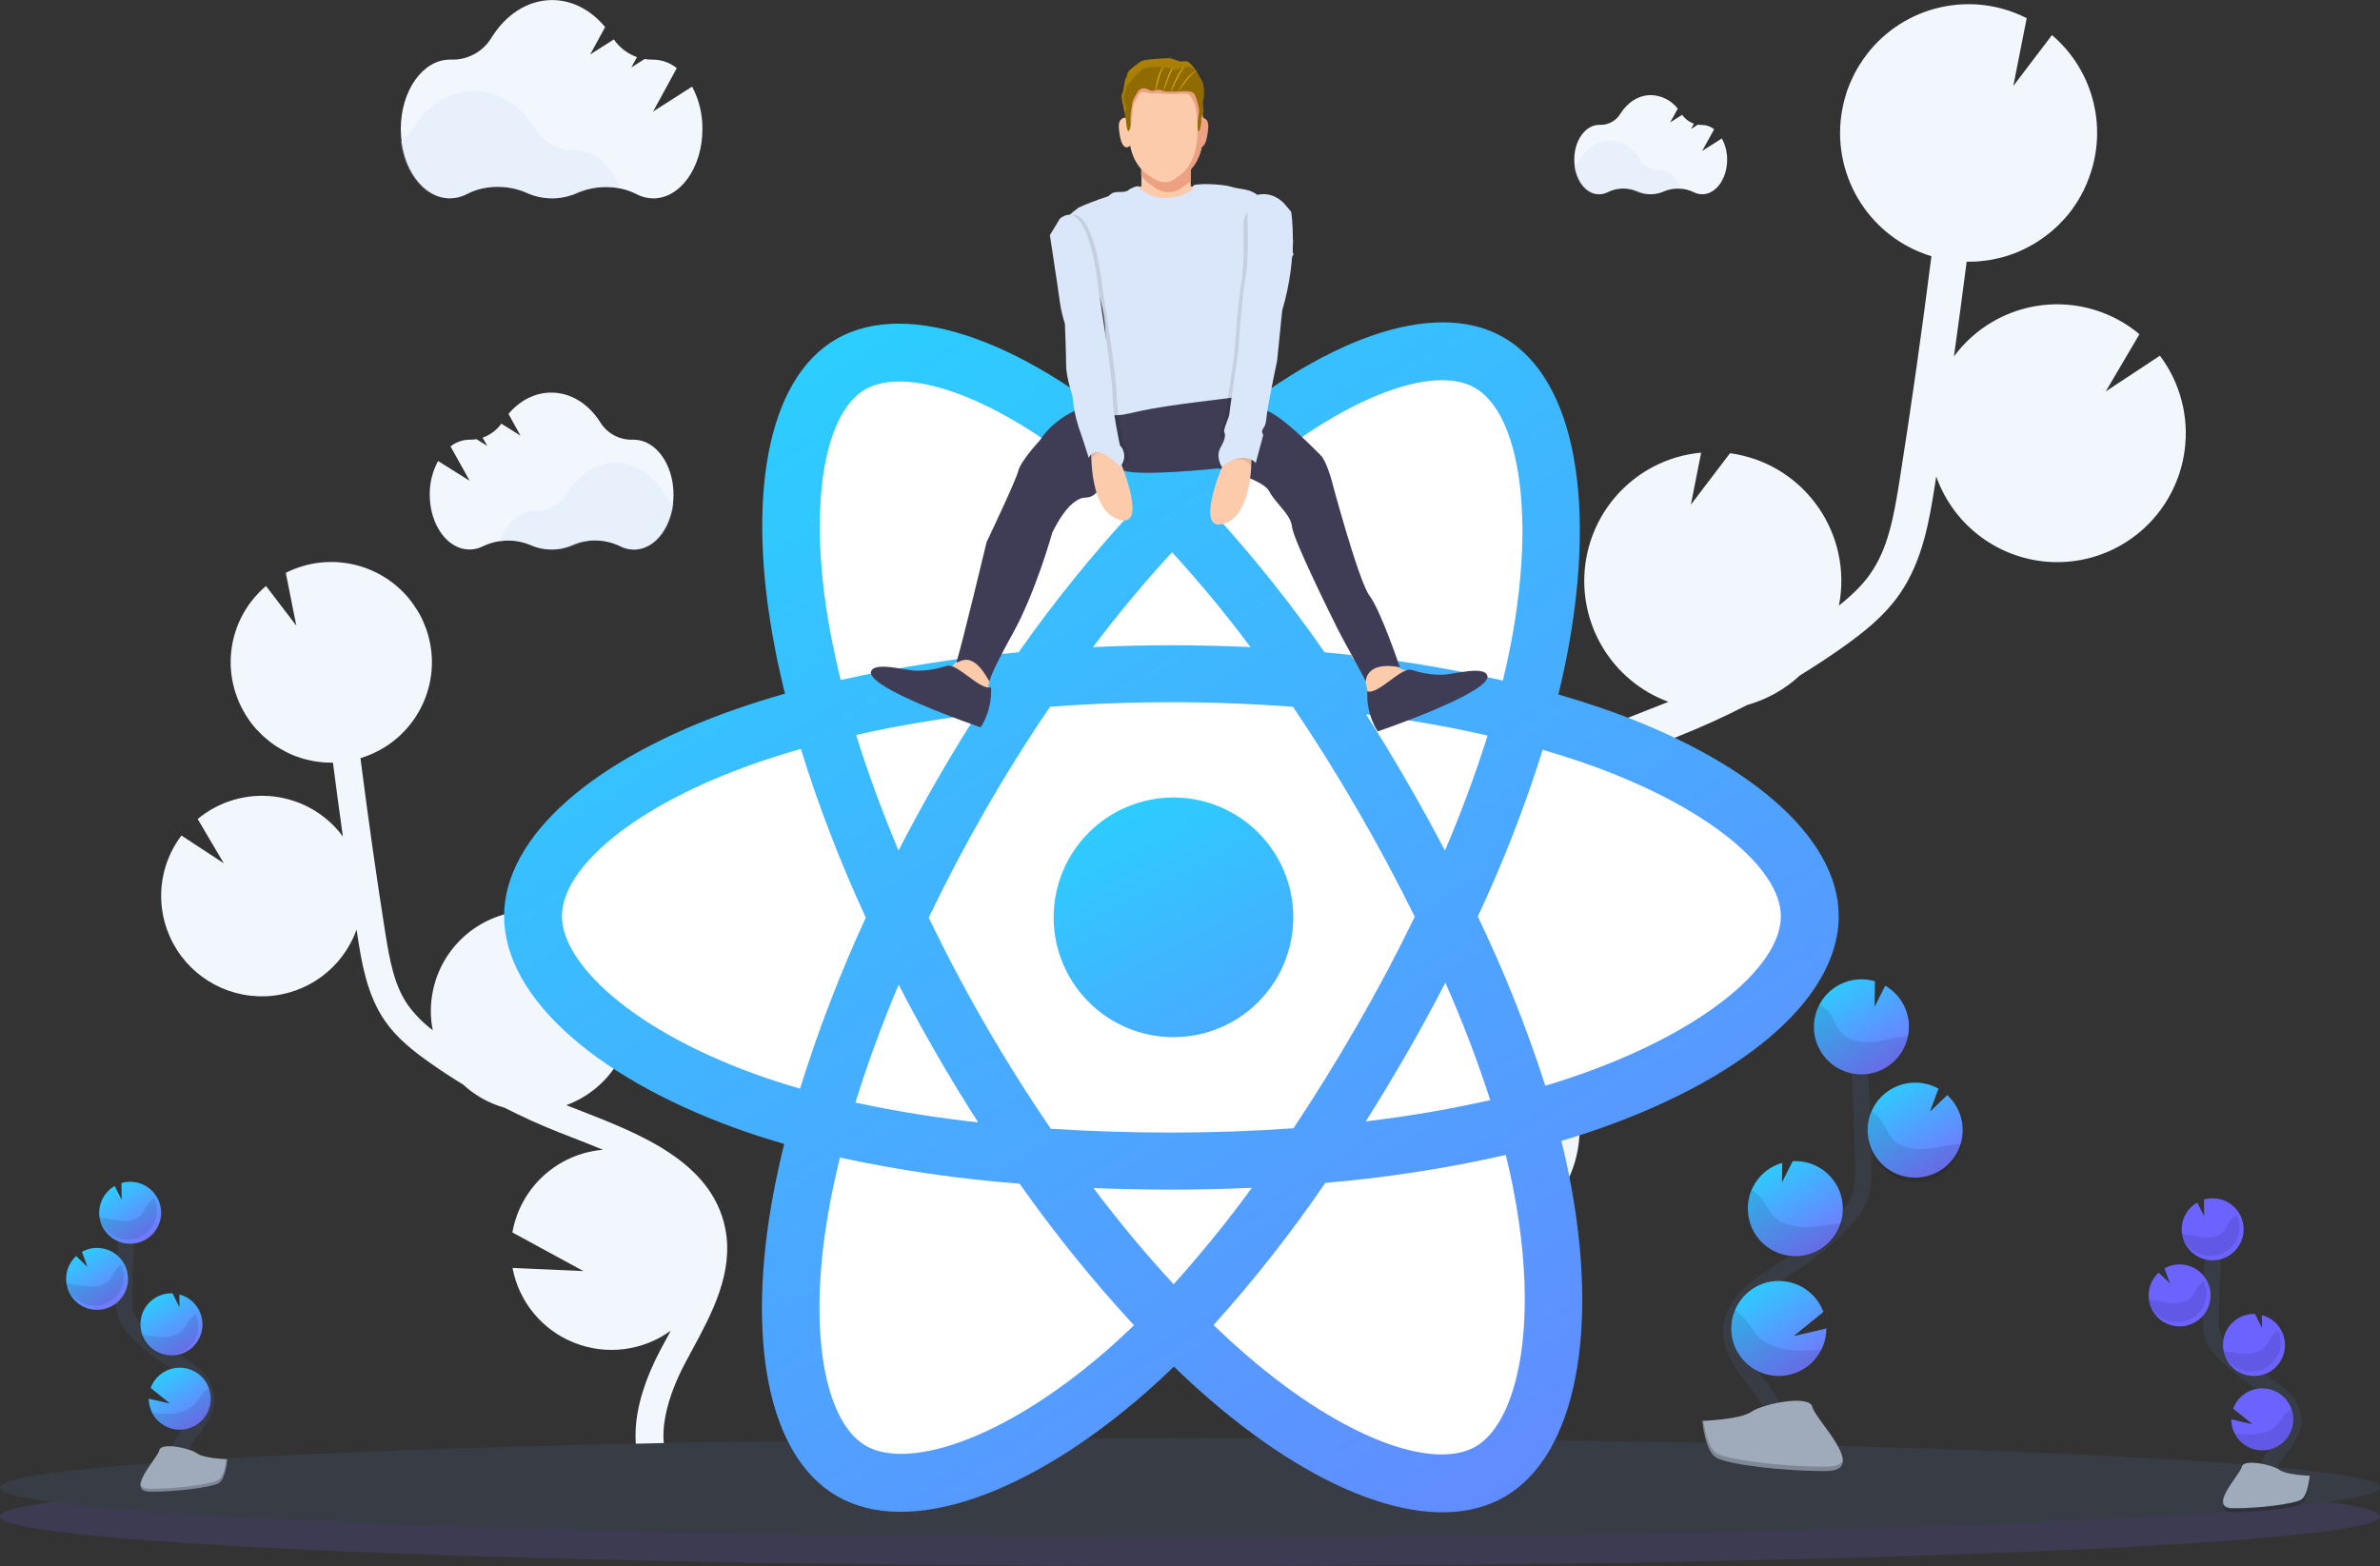 <?xml version="1.0" encoding="UTF-8"?>
<svg width="585px" height="385px" viewBox="0 0 585 385" version="1.1" xmlns="http://www.w3.org/2000/svg" xmlns:xlink="http://www.w3.org/1999/xlink">
    <rect x="0" y="0" width="585" height="385" fill="#333333" stroke="none"/>
    <!-- Generator: Sketch 51.3 (57544) - http://www.bohemiancoding.com/sketch -->
    <title>development-frameworks</title>
    <desc>Created with Sketch.</desc>
    <defs>
        <linearGradient x1="95.158%" y1="100%" x2="32.442%" y2="0%" id="linearGradient-1">
            <stop stop-color="#8067FF" offset="0%"></stop>
            <stop stop-color="#2CCDFF" offset="100%"></stop>
        </linearGradient>
        <linearGradient x1="122.26%" y1="136.468%" x2="32.442%" y2="0%" id="linearGradient-2">
            <stop stop-color="#8067FF" offset="0%"></stop>
            <stop stop-color="#2CCDFF" offset="100%"></stop>
        </linearGradient>
        <linearGradient x1="169.581%" y1="264.563%" x2="32.442%" y2="0%" id="linearGradient-3">
            <stop stop-color="#8067FF" offset="0%"></stop>
            <stop stop-color="#2CCDFF" offset="100%"></stop>
        </linearGradient>
        <path d="M18.996,16.397 C18.95,15.99 19.248,14.193 19.319,13.709 C19.427,12.963 19.159,12.1 18.996,11.363 C18.838,10.649 18.545,9.809 18.227,9.194 C17.909,8.58 17.037,8.554 16.488,8.456 C15.635,8.303 11.323,8.806 10.345,8.314 C9.366,7.822 8.65,8.279 7.905,8.314 C6.94,8.36 6.587,7.566 5.579,7.707 C4.756,7.822 4.408,8.313 3.985,9.026 C3.643,9.604 3.043,10.519 2.946,11.185 C2.857,11.804 2.853,12.222 2.695,12.862 C2.563,13.396 2.531,13.998 2.499,14.551 C2.441,15.543 2.667,16.634 2.349,17.59 C1.733,19.439 1.443,16.519 1.4,15.837 C1.358,15.164 1.098,14.663 1.061,13.984 C0.997,12.834 0.081,9.648 0.47,8.885 C0.932,7.976 1.102,5.669 1.514,5.037 C1.963,4.349 1.624,4.168 2.128,3.492 C2.574,2.895 3.41,2.437 3.985,1.978 C4.6,1.488 5.261,1.004 6.069,1.159 C6.646,1.27 7.483,0.919 8.376,1.145 C9.127,1.334 10.372,0.664 11.016,0.479 C11.989,0.2 12.679,0.871 13.558,1.145 C14.219,1.35 14.786,1.022 15.422,1.157 C16.121,1.306 16.595,2.044 17.204,2.389 C17.914,2.791 18.308,3.045 18.826,3.711 C19.009,3.946 19.66,5.253 20.094,5.948 C20.674,6.875 20.644,9.956 20.324,10.833 C20.205,11.159 20.397,12.686 20.431,13.166 C20.473,13.742 20.184,14.05 19.991,14.551 C19.797,15.057 19.892,15.65 19.845,16.186 C19.813,16.554 19.666,17.59 19.319,18.245 C18.807,18.245 19.025,16.656 18.996,16.397 Z" id="path-4"></path>
    </defs>
    <g id="Web-Pages-V4" stroke="none" stroke-width="1" fill="none" fill-rule="evenodd">
        <g id="Homepage-(1)" transform="translate(-700, -4153)">
            <g id="Section-3" transform="translate(0, 2642)">
                <g id="Skill-3" transform="translate(154, 1511)">
                    <g id="development-frameworks" transform="translate(546, 0)">
                        <path d="M405.386,174.365 L409.022,172.937 C409.37,172.799 409.713,172.651 410.077,172.508 C396.218,167.393 387.746,153.332 389.678,138.654 C391.611,123.975 403.432,112.6 418.141,111.264 L415.608,124.066 L425.222,111.412 L425.307,111.412 C442.589,113.794 454.675,129.768 452.304,147.094 C452.225,147.692 452.098,148.274 451.987,148.861 C454.948,146.518 457.723,143.931 459.802,140.926 C464.024,134.821 465.454,127.299 466.911,118.088 C469.797,99.848 472.399,81.406 474.742,62.975 C459.879,58.48 450.482,43.82 452.578,28.399 C452.71,27.436 452.895,26.5 453.106,25.574 C453.159,25.341 453.212,25.109 453.27,24.881 C453.496,23.987 453.75,23.109 454.045,22.236 C454.093,22.093 454.156,21.961 454.204,21.823 C454.467,21.099 454.731,20.384 455.074,19.707 C455.19,19.443 455.306,19.178 455.428,18.93 C455.792,18.173 456.177,17.433 456.599,16.713 C456.742,16.475 456.895,16.248 457.037,16.009 C457.365,15.48 457.708,14.951 458.061,14.459 C458.251,14.195 458.436,13.93 458.631,13.671 L458.773,13.465 C468.019,1.334 484.587,-2.449 498.161,4.472 L494.868,21.13 L504.367,8.624 C514.853,17.531 518.343,32.24 512.979,44.925 L513.016,44.925 C512.926,45.137 512.815,45.338 512.726,45.55 C512.551,45.941 512.372,46.327 512.198,46.714 C511.955,47.206 511.67,47.687 511.433,48.163 C511.232,48.523 511.037,48.883 510.821,49.221 C510.509,49.75 510.171,50.226 509.834,50.718 C509.633,51.004 509.449,51.3 509.243,51.58 C508.715,52.316 508.124,53.019 507.522,53.697 C507.311,53.935 507.084,54.152 506.863,54.384 C506.435,54.839 506.008,55.289 505.554,55.717 C505.274,55.982 504.979,56.246 504.689,56.49 C504.272,56.86 503.844,57.22 503.406,57.548 C503.095,57.796 502.778,58.034 502.462,58.267 C502.003,58.601 501.538,58.913 501.069,59.225 C500.752,59.431 500.435,59.637 500.114,59.833 C499.586,60.156 499.032,60.452 498.478,60.743 C498.198,60.886 497.95,61.045 497.639,61.182 C496.805,61.589 495.95,61.965 495.079,62.298 C494.916,62.362 494.742,62.409 494.578,62.468 C493.85,62.732 493.116,62.997 492.372,63.182 C492.05,63.272 491.723,63.346 491.396,63.425 C490.789,63.573 490.177,63.711 489.56,63.827 C489.208,63.891 488.844,63.949 488.467,64.002 C487.86,64.092 487.248,64.16 486.631,64.213 C486.267,64.245 485.908,64.277 485.538,64.298 C484.874,64.33 484.203,64.335 483.533,64.33 C483.489,64.327 483.445,64.327 483.401,64.33 C482.409,72.089 481.368,79.848 480.277,87.606 C485.449,80.606 493.271,76.053 501.9,75.02 C510.528,73.987 519.199,76.565 525.871,82.147 L517.596,96.208 L530.9,87.432 C535.929,94.106 538.112,102.508 536.968,110.793 C536.578,113.702 535.778,116.541 534.593,119.226 C529.397,131.119 517.482,138.624 504.539,138.158 C491.595,137.691 480.249,129.347 475.918,117.11 C475.797,117.893 475.681,118.697 475.56,119.469 C474.272,127.589 472.673,137.699 466.995,145.92 C463.148,151.506 457.85,155.633 452.7,159.262 C449.351,161.625 445.924,163.876 442.42,166.017 C438.742,169.436 434.305,171.928 429.476,173.286 C423.847,176.174 418.097,178.786 412.225,181.121 L408.558,182.56 C405.259,183.85 401.882,185.173 398.531,186.58 C399.059,186.628 399.587,186.67 400.114,186.739 C413.739,188.614 424.59,199.106 426.953,212.687 L404.626,224.913 L426.885,223.913 C425.993,228.861 423.926,233.52 420.858,237.498 C410.392,251.079 391.04,253.833 377.217,243.708 L378.326,245.777 C379.064,247.142 379.793,248.501 380.5,249.85 C390.172,268.228 390.874,284.099 382.479,294.547 L375.618,289.019 C383.793,278.851 377.307,262.69 372.716,253.961 C372.02,252.638 371.302,251.316 370.605,249.961 C364.394,238.413 357.349,225.325 360.173,211.396 C364.394,190.394 387.112,181.507 405.386,174.365 Z" id="Shape" fill="#F2F6FD" fill-rule="nonzero"></path>
                        <path d="M142.869,273.094 L140.024,271.981 C139.749,271.875 139.495,271.754 139.209,271.649 C150.054,267.66 156.681,256.71 155.167,245.281 C153.654,233.853 144.405,224.994 132.894,223.95 L134.877,233.92 L127.356,224.066 L127.287,224.066 C120.786,224.951 114.904,228.377 110.936,233.589 C106.968,238.801 105.24,245.372 106.131,251.856 C106.194,252.325 106.295,252.774 106.379,253.233 C104.046,251.483 101.985,249.397 100.265,247.045 C96.97,242.297 95.838,236.431 94.696,229.262 C92.458,215.056 90.427,200.696 88.603,186.358 C100.232,182.852 107.581,171.434 105.935,159.428 C105.829,158.679 105.686,157.951 105.517,157.228 L105.39,156.7 C105.21,156.004 105.015,155.318 104.782,154.654 C104.745,154.543 104.697,154.437 104.655,154.332 C104.449,153.767 104.221,153.214 103.978,152.67 C103.883,152.47 103.793,152.264 103.698,152.064 C103.412,151.478 103.111,150.903 102.783,150.344 C102.672,150.154 102.55,149.974 102.439,149.816 C102.18,149.405 101.91,148.999 101.635,148.608 C101.487,148.402 101.344,148.191 101.191,147.991 L101.08,147.833 C93.843,138.387 80.881,135.433 70.249,140.806 L72.83,153.783 L65.388,144.045 C57.181,150.982 54.449,162.435 58.645,172.315 L58.618,172.315 C58.687,172.479 58.772,172.637 58.846,172.801 C58.983,173.107 59.121,173.407 59.269,173.708 C59.459,174.088 59.66,174.462 59.872,174.832 C60.025,175.116 60.179,175.396 60.348,175.67 C60.591,176.066 60.877,176.451 61.12,176.836 C61.279,177.058 61.422,177.29 61.586,177.506 C62.009,178.076 62.458,178.624 62.929,179.157 C63.093,179.342 63.273,179.511 63.458,179.685 C63.791,180.038 64.13,180.386 64.484,180.74 C64.701,180.951 64.934,181.146 65.161,181.341 C65.489,181.633 65.822,181.913 66.161,182.18 C66.404,182.37 66.653,182.555 66.901,182.739 C67.261,182.998 67.626,183.267 67.991,183.483 C68.239,183.647 68.488,183.805 68.742,183.958 C69.16,184.211 69.588,184.438 70.022,184.665 C70.244,184.781 70.455,184.902 70.678,185.013 C71.333,185.329 72,185.62 72.682,185.878 C72.809,185.931 72.947,185.962 73.074,186.01 C73.64,186.216 74.216,186.406 74.803,186.569 C75.052,186.638 75.332,186.696 75.565,186.754 C76.041,186.87 76.517,186.981 77.003,187.07 L77.855,187.207 C78.331,187.276 78.812,187.329 79.294,187.371 C79.579,187.397 79.86,187.418 80.15,187.434 C80.679,187.461 81.208,187.466 81.737,187.461 L81.838,187.461 C82.613,193.517 83.428,199.567 84.281,205.613 C80.24,200.153 74.12,196.598 67.365,195.785 C60.609,194.972 53.817,196.974 48.59,201.319 L55.011,212.207 L44.602,205.375 C40.659,210.571 38.947,217.115 39.842,223.57 C40.149,225.838 40.778,228.051 41.709,230.143 C45.777,239.404 55.104,245.249 65.235,244.886 C75.367,244.523 84.248,238.026 87.64,228.497 C87.735,229.104 87.825,229.721 87.92,230.333 C88.925,236.663 90.179,244.534 94.622,250.948 C97.636,255.295 101.783,258.508 105.813,261.335 C108.437,263.178 111.118,264.937 113.858,266.611 C116.739,269.273 120.212,271.215 123.992,272.276 C128.393,274.524 132.899,276.57 137.501,278.375 L140.367,279.498 C142.949,280.501 145.593,281.529 148.201,282.626 C147.788,282.663 147.37,282.695 146.952,282.753 C136.293,284.21 127.8,292.371 125.944,302.942 L143.398,312.437 L125.976,311.662 C127.535,319.994 133.272,326.945 141.171,330.071 C149.069,333.198 158.024,332.063 164.888,327.065 C164.597,327.593 164.311,328.12 164.021,328.674 C163.444,329.729 162.873,330.784 162.317,331.839 C154.749,346.151 154.199,358.517 160.773,366.656 L166.131,362.352 C159.731,354.439 164.809,341.847 168.405,335.047 C168.934,334.018 169.511,332.979 170.077,331.934 C174.937,322.966 180.449,312.748 178.254,301.897 C174.969,285.575 157.171,278.675 142.869,273.094 Z" id="Shape" fill="#F2F6FD" fill-rule="nonzero"></path>
                        <ellipse id="Oval" fill="#3F3D56" fill-rule="nonzero" cx="292.5" cy="372.75" rx="292.5" ry="12.188"></ellipse>
                        <ellipse id="Oval" fill="#2B2B2B" fill-rule="nonzero" opacity="0.1" cx="292.5" cy="372.75" rx="292.5" ry="12.188"></ellipse>
                        <ellipse id="Oval" fill="#373C45" fill-rule="nonzero" cx="292.5" cy="365.641" rx="292.5" ry="12.188"></ellipse>
                        <path d="M44.143,361.578 C42.587,358.672 44.351,355.112 46.364,352.517 C48.378,349.923 50.832,347.243 50.78,343.926 C50.708,339.179 45.747,336.379 41.787,333.863 C38.85,331.995 36.139,329.78 33.713,327.265 C32.699,326.296 31.859,325.154 31.233,323.89 C30.413,322.034 30.439,319.924 30.491,317.888 C30.663,311.116 30.992,304.352 31.476,297.594" id="Shape" stroke="#373C45" stroke-width="4"></path>
                        <path d="M24.383,297.762 C24.502,295.165 25.938,292.808 28.191,291.511 L29.9,294.889 L29.851,290.798 C30.665,290.555 31.515,290.452 32.364,290.493 C36.562,290.698 39.8,294.265 39.601,298.462 C39.401,302.66 35.84,305.904 31.642,305.711 C27.444,305.517 24.196,301.961 24.383,297.762 Z" id="Shape" fill="url(#linearGradient-1)" fill-rule="nonzero"></path>
                        <path d="M37.404,347.26 C38.961,350.34 42.419,351.981 45.808,351.249 C49.197,350.517 51.657,347.598 51.787,344.154 C51.841,343.108 51.673,342.062 51.293,341.085 C50.175,338.124 47.318,336.17 44.136,336.188 C40.953,336.206 38.119,338.193 37.035,341.166 L41.795,345.011 L36.563,343.803 C36.56,345.006 36.848,346.192 37.404,347.26 Z" id="Shape" fill="url(#linearGradient-1)" fill-rule="nonzero"></path>
                        <path d="M41.689,333.119 C45.578,333.416 49.045,330.655 49.668,326.763 C50.292,322.871 47.864,319.144 44.081,318.186 L44.119,321.325 L42.413,317.915 C38.259,317.719 34.734,320.964 34.54,325.164 C34.346,329.364 37.556,332.928 41.711,333.124 L41.689,333.119 Z" id="Shape" fill="url(#linearGradient-1)" fill-rule="nonzero"></path>
                        <path d="M23.515,321.96 C26.231,322.088 28.809,320.757 30.278,318.467 C31.747,316.177 31.884,313.277 30.637,310.858 C29.389,308.44 26.948,306.872 24.232,306.744 C22.806,306.673 21.39,307.008 20.148,307.711 L21.495,311.406 L18.72,308.744 C17.236,310.104 16.351,311.998 16.26,314.01 C16.223,314.713 16.289,315.418 16.455,316.102 C17.234,319.415 20.117,321.808 23.515,321.96 Z" id="Shape" fill="url(#linearGradient-1)" fill-rule="nonzero"></path>
                        <path d="M25.194,299.325 C26.862,299.508 28.484,300.02 30.158,300.121 C31.832,300.222 33.67,299.827 34.731,298.55 C35.303,297.856 35.586,296.984 36.065,296.234 C36.523,295.534 37.149,294.955 37.888,294.547 C39.077,296.994 38.745,299.894 37.031,302.019 C35.317,304.144 32.522,305.121 29.83,304.536 C27.138,303.951 25.021,301.907 24.375,299.27 C24.648,299.28 24.921,299.3 25.194,299.325 Z" id="Shape" fill="#000000" fill-rule="nonzero" opacity="0.1"></path>
                        <path d="M22.913,320.944 C25.442,321.071 27.852,319.874 29.259,317.794 C30.665,315.713 30.859,313.055 29.77,310.797 C29.198,311.179 28.706,311.666 28.322,312.233 C27.808,312.999 27.495,313.882 26.894,314.587 C25.769,315.891 23.853,316.317 22.111,316.236 C20.37,316.155 18.69,315.673 16.974,315.515 C16.733,315.515 16.491,315.475 16.25,315.47 C16.983,318.56 19.703,320.794 22.913,320.944 Z" id="Shape" fill="#000000" fill-rule="nonzero" opacity="0.1"></path>
                        <path d="M41.128,333.131 C43.655,333.26 46.066,332.073 47.491,330.001 C48.915,327.928 49.148,325.269 48.104,322.984 C47.5,323.374 46.973,323.87 46.55,324.448 C45.986,325.239 45.634,326.148 44.997,326.877 C43.775,328.232 41.714,328.71 39.855,328.664 C37.996,328.617 36.323,328.186 34.531,328.053 C35.427,330.958 38.068,332.991 41.128,333.131 Z" id="Shape" fill="#000000" fill-rule="nonzero" opacity="0.1"></path>
                        <path d="M37.578,347.333 C39.116,350.359 42.532,351.971 45.88,351.252 C49.228,350.533 51.659,347.664 51.787,344.281 C51.841,343.253 51.674,342.226 51.299,341.266 C50.679,341.666 50.123,342.156 49.648,342.718 C48.929,343.581 48.463,344.556 47.632,345.367 C46.093,346.861 43.61,347.487 41.401,347.534 C40.124,347.54 38.848,347.472 37.578,347.333 Z" id="Shape" fill="#000000" fill-rule="nonzero" opacity="0.1"></path>
                        <path d="M55.859,358.681 C55.859,358.681 50.127,358.5 48.404,357.229 C46.681,355.959 39.608,354.443 39.158,356.482 C38.708,358.521 30.544,366.624 37.016,366.656 C43.489,366.688 52.051,365.588 53.774,364.52 C55.497,363.453 55.859,358.681 55.859,358.681 Z" id="Shape" fill="#9FAABB" fill-rule="nonzero"></path>
                        <path d="M36.879,365.924 C43.358,365.978 51.929,364.841 53.658,363.758 C54.969,362.923 55.492,359.918 55.668,358.531 L55.859,358.531 C55.859,358.531 55.497,363.368 53.788,364.489 C52.079,365.61 43.487,366.698 37.013,366.655 C35.144,366.655 34.496,365.946 34.533,364.911 C34.776,365.523 35.491,365.924 36.879,365.924 Z" id="Shape" fill="#000000" fill-rule="nonzero" opacity="0.2"></path>
                        <path d="M557.034,366.656 C555.477,363.75 557.242,360.19 559.255,357.595 C561.268,355.001 563.723,352.321 563.671,349.004 C563.598,344.257 558.638,341.457 554.678,338.941 C551.74,337.073 549.03,334.858 546.604,332.343 C545.589,331.374 544.75,330.232 544.123,328.968 C543.303,327.112 543.329,325.002 543.381,322.966 C543.551,316.194 543.879,309.43 544.367,302.672" id="Shape" stroke="#373C45" stroke-width="4"></path>
                        <path d="M536.263,301.825 C536.383,299.227 537.818,296.87 540.072,295.573 L541.78,298.952 L541.731,294.86 C542.546,294.618 543.396,294.515 544.245,294.556 C548.441,294.764 551.677,298.331 551.475,302.528 C551.274,306.725 547.713,309.967 543.515,309.773 C539.318,309.579 536.071,306.023 536.258,301.825 L536.263,301.825 Z" id="Shape" fill="#6C63FF" fill-rule="nonzero"></path>
                        <path d="M549.279,352.339 C550.836,355.418 554.294,357.059 557.683,356.327 C561.072,355.595 563.532,352.676 563.662,349.232 C563.716,348.186 563.548,347.14 563.168,346.163 C562.05,343.202 559.193,341.248 556.011,341.266 C552.828,341.284 549.994,343.271 548.91,346.244 L553.67,350.09 L548.438,348.881 C548.435,350.084 548.723,351.27 549.279,352.339 Z" id="Shape" fill="#6C63FF" fill-rule="nonzero"></path>
                        <path d="M553.564,338.197 C557.453,338.494 560.92,335.733 561.543,331.841 C562.167,327.949 559.739,324.223 555.956,323.264 L555.994,326.403 L554.288,322.993 C550.134,322.797 546.609,326.042 546.415,330.242 C546.221,334.442 549.431,338.006 553.586,338.202 L553.564,338.197 Z" id="Shape" fill="#6C63FF" fill-rule="nonzero"></path>
                        <path d="M535.39,326.023 C539.589,326.221 543.153,322.975 543.351,318.773 C543.549,314.571 540.305,311.004 536.107,310.806 C534.681,310.735 533.265,311.071 532.023,311.774 L533.37,315.469 L530.595,312.806 C529.111,314.166 528.226,316.06 528.135,318.072 C528.098,318.775 528.164,319.48 528.33,320.164 C529.109,323.478 531.992,325.87 535.39,326.023 Z" id="Shape" fill="#6C63FF" fill-rule="nonzero"></path>
                        <path d="M537.069,303.388 C538.737,303.57 540.359,304.082 542.033,304.184 C543.707,304.285 545.545,303.89 546.606,302.613 C547.178,301.918 547.461,301.047 547.94,300.297 C548.398,299.596 549.024,299.017 549.763,298.609 C550.952,301.057 550.62,303.957 548.906,306.082 C547.192,308.206 544.397,309.183 541.705,308.599 C539.013,308.014 536.896,305.97 536.25,303.332 C536.523,303.342 536.796,303.363 537.069,303.388 Z" id="Shape" fill="#000000" fill-rule="nonzero" opacity="0.1"></path>
                        <path d="M534.788,325.006 C537.317,325.133 539.727,323.937 541.134,321.856 C542.54,319.776 542.734,317.118 541.645,314.859 C541.073,315.241 540.581,315.729 540.197,316.295 C539.683,317.061 539.37,317.944 538.769,318.649 C537.644,319.953 535.728,320.379 533.986,320.298 C532.245,320.217 530.565,319.735 528.849,319.578 C528.608,319.578 528.366,319.537 528.125,319.532 C528.858,322.622 531.578,324.857 534.788,325.006 Z" id="Shape" fill="#000000" fill-rule="nonzero" opacity="0.1"></path>
                        <path d="M553.003,337.194 C555.53,337.322 557.941,336.136 559.366,334.063 C560.79,331.991 561.023,329.332 559.979,327.047 C559.375,327.436 558.848,327.932 558.425,328.51 C557.861,329.301 557.509,330.21 556.872,330.939 C555.65,332.295 553.589,332.772 551.73,332.726 C549.871,332.68 548.198,332.249 546.406,332.115 C547.302,335.02 549.943,337.053 553.003,337.194 Z" id="Shape" fill="#000000" fill-rule="nonzero" opacity="0.1"></path>
                        <path d="M549.453,352.411 C550.991,355.437 554.407,357.049 557.755,356.33 C561.103,355.611 563.534,352.743 563.662,349.359 C563.716,348.331 563.549,347.304 563.174,346.344 C562.554,346.745 561.998,347.234 561.523,347.796 C560.804,348.659 560.338,349.634 559.507,350.445 C557.968,351.94 555.485,352.565 553.276,352.613 C551.999,352.618 550.723,352.55 549.453,352.411 Z" id="Shape" fill="#000000" fill-rule="nonzero" opacity="0.1"></path>
                        <path d="M567.734,362.744 C567.734,362.744 562.002,362.562 560.279,361.292 C558.556,360.021 551.483,358.505 551.033,360.544 C550.583,362.583 542.419,370.686 548.891,370.718 C555.364,370.75 563.926,369.651 565.649,368.583 C567.372,367.515 567.734,362.744 567.734,362.744 Z" id="Shape" fill="#9FAABB" fill-rule="nonzero"></path>
                        <path d="M548.754,371.002 C555.233,371.056 563.804,369.919 565.533,368.836 C566.844,368.002 567.367,364.996 567.543,363.609 L567.734,363.609 C567.734,363.609 567.372,368.446 565.663,369.567 C563.954,370.688 555.362,371.776 548.888,371.733 C547.019,371.733 546.371,371.024 546.408,369.989 C546.651,370.601 547.366,371.002 548.754,371.002 Z" id="Shape" fill="#000000" fill-rule="nonzero" opacity="0.2"></path>
                        <path d="M393.611,174.037 C390.12,172.838 386.601,171.727 383.054,170.705 C383.638,168.31 384.182,165.903 384.685,163.484 C392.677,124.596 387.451,93.268 369.605,82.958 C352.492,73.065 324.506,83.381 296.235,108.027 C293.448,110.468 290.726,112.972 288.07,115.539 C286.285,113.829 284.473,112.152 282.633,110.508 C253.016,84.148 223.346,73.044 205.494,83.386 C188.398,93.305 183.325,122.755 190.53,159.611 C191.234,163.262 192.042,166.891 192.953,170.498 C188.757,171.694 184.698,172.969 180.813,174.328 C146.086,186.438 123.906,205.482 123.906,225.209 C123.906,245.581 147.717,266.017 183.89,278.406 C186.825,279.404 189.781,280.332 192.758,281.189 C191.793,285.068 190.935,288.979 190.182,292.922 C183.32,329.138 188.683,357.896 205.732,367.751 C223.346,377.94 252.905,367.465 281.683,342.253 C283.958,340.258 286.238,338.142 288.545,335.931 C291.423,338.714 294.377,341.415 297.407,344.035 C325.288,368.079 352.83,377.792 369.858,367.904 C387.451,357.7 393.168,326.806 385.746,289.225 C385.183,286.354 384.527,283.425 383.777,280.438 C385.857,279.824 387.891,279.187 389.879,278.528 C427.482,266.043 451.953,245.856 451.953,225.209 C451.953,205.408 429.055,186.263 393.627,174.037 L393.611,174.037 Z" id="Shape" fill="url(#linearGradient-2)" fill-rule="nonzero"></path>
                        <path d="M385.336,265.144 C383.544,265.741 381.709,266.312 379.833,266.872 C375.254,252.647 369.711,238.753 363.243,225.285 C369.465,211.997 374.792,198.307 379.189,184.306 C382.537,185.278 385.795,186.303 388.926,187.386 C419.242,197.839 437.734,213.3 437.734,225.217 C437.734,237.894 417.761,254.379 385.336,265.144 Z M371.883,291.861 C375.162,308.453 375.626,323.454 373.465,335.175 C371.514,345.713 367.592,352.738 362.742,355.554 C352.416,361.538 330.339,353.758 306.527,333.226 C303.797,330.87 301.05,328.361 298.288,325.699 C308.215,314.686 317.389,303.014 325.747,290.763 C340.677,289.495 355.502,287.201 370.117,283.896 C370.785,286.6 371.377,289.242 371.894,291.819 L371.883,291.861 Z M235.816,354.529 C225.726,358.1 217.693,358.2 212.838,355.395 C202.505,349.421 198.209,326.343 204.071,295.443 C204.774,291.791 205.57,288.159 206.459,284.546 C221.014,287.677 235.764,289.818 250.608,290.953 C259.21,303.162 268.605,314.79 278.731,325.762 C276.696,327.738 274.616,329.659 272.49,331.525 C259.78,342.66 247.039,350.541 235.816,354.529 Z M188.562,265.065 C172.585,259.593 159.395,252.483 150.35,244.729 C142.226,237.756 138.125,230.832 138.125,225.217 C138.125,213.263 155.911,198.014 185.568,187.655 C189.293,186.356 193.052,185.171 196.844,184.1 C201.249,198.256 206.583,212.104 212.811,225.555 C206.506,239.198 201.106,253.244 196.649,267.601 C193.929,266.822 191.233,265.977 188.562,265.065 Z M204.403,157.024 C198.246,125.495 202.332,101.709 212.621,95.751 C223.581,89.413 247.814,98.456 273.359,121.185 C274.993,122.637 276.633,124.159 278.272,125.727 C268.219,136.633 258.898,148.195 250.37,160.336 C235.667,161.657 221.064,163.932 206.654,167.145 C205.814,163.792 205.064,160.421 204.403,157.029 L204.403,157.024 Z M345.737,191.987 C342.535,186.444 339.216,180.972 335.779,175.57 C346.232,176.896 356.243,178.649 365.647,180.804 C362.629,190.397 359.13,199.83 355.162,209.069 C352.136,203.312 348.994,197.617 345.737,191.987 Z M288.088,135.748 C294.9,143.19 301.334,150.972 307.366,159.063 C294.465,158.454 281.558,158.454 268.647,159.063 C275.009,150.654 281.53,142.836 288.088,135.753 L288.088,135.748 Z M230.102,192.082 C226.886,197.67 223.802,203.329 220.85,209.059 C216.775,199.376 213.291,189.853 210.444,180.656 C219.791,178.544 229.759,176.848 240.144,175.543 C236.658,180.98 233.307,186.493 230.091,192.082 L230.102,192.082 Z M240.439,275.883 C230.303,274.78 220.23,273.157 210.26,271.018 C213.154,261.663 216.717,251.934 220.882,242.04 C223.844,247.777 226.939,253.439 230.165,259.028 C233.447,264.729 236.868,270.347 240.428,275.883 L240.439,275.883 Z M288.483,315.673 C281.841,308.521 275.225,300.598 268.773,292.036 C275.046,292.286 281.435,292.411 287.94,292.411 C294.617,292.411 301.209,292.263 307.714,291.967 C301.709,300.194 295.287,308.106 288.473,315.673 L288.483,315.673 Z M355.267,241.538 C359.441,250.964 363.122,260.601 366.295,270.411 C356.202,272.686 345.996,274.43 335.721,275.635 C339.182,270.131 342.535,264.562 345.779,258.927 C349.075,253.201 352.238,247.405 355.267,241.538 Z M333.654,251.923 C328.692,260.558 323.454,269.027 317.94,277.33 C308.22,278.028 298.177,278.387 287.94,278.387 C277.703,278.387 267.83,278.07 258.278,277.447 C252.623,269.171 247.283,260.69 242.258,252.002 C237.232,243.315 232.574,234.497 228.283,225.549 C232.595,216.559 237.239,207.738 242.215,199.086 C247.185,190.437 252.479,181.986 258.098,173.732 C267.845,172.992 277.83,172.606 287.93,172.606 C298.03,172.606 308.077,172.997 317.814,173.737 C323.37,181.966 328.641,190.384 333.628,198.991 C338.615,207.597 343.322,216.378 347.75,225.333 C343.375,234.355 338.682,243.211 333.67,251.902 L333.654,251.923 Z M362.526,95.329 C373.496,101.667 377.761,127.233 370.871,160.759 C370.418,162.938 369.926,165.113 369.395,167.282 C354.964,164.004 340.331,161.687 325.594,160.347 C317.149,148.194 307.898,136.625 297.903,125.717 C300.363,123.343 302.874,121.035 305.436,118.792 C329.622,97.7 352.226,89.376 362.526,95.329 Z" id="Shape" fill="#FFFFFF" fill-rule="nonzero"></path>
                        <path d="M288.437,196.031 C300.35,196.031 311.089,203.207 315.648,214.213 C320.207,225.219 317.687,237.887 309.263,246.31 C300.84,254.734 288.172,257.253 277.166,252.695 C266.16,248.136 258.984,237.396 258.984,225.484 C258.983,217.672 262.086,210.18 267.609,204.656 C273.133,199.132 280.625,196.03 288.437,196.031" id="Shape" fill="url(#linearGradient-3)" fill-rule="nonzero"></path>
                        <path d="M238.349,155.406 C238.349,155.406 236.352,164.745 230.373,165.679 C224.394,166.614 220.391,165.679 220.391,165.679 L234.57,174.703 L242.133,173.769 C242.133,173.769 242.945,165.055 245.792,160.208 C248.638,155.362 238.349,155.406 238.349,155.406 Z" id="Shape" fill="#FBCBAB" fill-rule="nonzero"></path>
                        <path d="M340.557,155.406 C340.557,155.406 339.551,164.43 346.913,165.055 C352.914,167.839 358.516,165.679 358.516,165.679 L344.336,174.703 L336.773,173.769 C336.773,173.769 335.827,164.12 332.676,161.942 C329.524,159.763 340.557,155.406 340.557,155.406 Z" id="Shape" fill="#FBCBAB" fill-rule="nonzero"></path>
                        <path d="M271.233,94.469 C271.233,94.469 267.485,96.347 266.235,100.104 C266.235,100.104 259.382,102.293 255.607,108.234 C255.607,108.234 250.915,113.241 250.293,115.742 C249.671,118.243 242.502,133.259 242.502,133.259 C242.502,133.259 236.383,158.833 235.064,162.833 C236.089,162.833 238.905,159.599 243.209,167.546 C243.209,167.546 243.209,166.017 248.882,155.825 C254.556,145.633 258.63,131.007 258.63,131.007 C258.63,131.007 262.491,122.311 266.878,122.311 C271.266,122.311 272.503,113.553 275.63,115.452 C278.756,117.351 299.384,115.135 299.384,115.135 C299.384,115.135 310.302,117.605 311.963,120.75 C313.623,123.895 317.268,126.384 317.579,129.513 C317.89,132.641 327.298,151.616 328.935,154.882 C330.573,158.148 335.08,165.963 335.707,167.546 C335.707,167.546 335.558,162.391 344.078,164.011 C344.078,164.011 339.468,150.245 336.658,146.478 C333.848,142.711 327.183,117.605 327.183,117.605 C327.183,117.605 325.933,113.226 324.684,111.975 C323.434,110.725 313.74,100.71 310.302,100.71 C310.302,100.71 308.431,96.02 306.243,95.392 L271.233,94.469 Z" id="Shape" fill="#3F3D56" fill-rule="nonzero"></path>
                        <path d="M214.088,168.914 C216.603,169.902 222.485,162.917 224.908,163.663 C227.322,164.407 229.579,164.86 232.321,164.86 C235.063,164.86 242.284,162.643 243.505,164.86 C245.717,168.883 216.65,178.781 216.65,178.781 C216.65,178.781 213.768,174.794 214.088,168.914 Z" id="Shape" fill="#3F3D56" fill-rule="nonzero" transform="translate(228.844, 171.194) scale(-1, 1) translate(-228.844, -171.194) "></path>
                        <path d="M336.088,169.914 C338.603,170.902 344.485,163.917 346.908,164.663 C349.322,165.407 351.579,165.86 354.321,165.86 C357.063,165.86 364.284,163.643 365.505,165.86 C367.717,169.883 338.65,179.781 338.65,179.781 C338.65,179.781 335.768,175.794 336.088,169.914 Z" id="Shape" fill="#3F3D56" fill-rule="nonzero"></path>
                        <g id="Face" transform="translate(275, 14)">
                            <path d="M17.662,25.889 L5.56,25.889 L5.56,31.778 C3.723,32.093 2.444,32.724 2.444,34.051 C2.444,36.641 5.93,39.333 11.611,39.333 C17.497,39.333 20.778,36.641 20.778,34.051 C20.778,32.724 19.5,32.093 17.662,31.778 L17.662,25.889 Z" id="Fill-137" fill="#FBCBAB" fill-rule="nonzero"></path>
                            <path d="M3.667,18.926 C3.667,17.105 2.892,14.889 1.936,14.889 C0.98,14.889 0,15.239 0,17.06 C0,17.937 0.303,19.901 0.596,20.762 C0.911,21.689 1.44,22.222 1.936,22.222 C2.892,22.222 3.667,20.746 3.667,18.926" id="Fill-139" fill="#FBCBAB" fill-rule="nonzero"></path>
                            <path d="M18.333,18.926 C18.333,17.105 19.108,14.889 20.064,14.889 C21.02,14.889 22,15.239 22,17.06 C22,17.937 21.697,19.901 21.404,20.762 C21.089,21.689 20.56,22.222 20.064,22.222 C19.108,22.222 18.333,20.746 18.333,18.926" id="Fill-141" fill="#ECA182" fill-rule="nonzero"></path>
                            <path d="M17.711,27.111 L17.711,30.477 C17.457,30.717 17.191,30.942 16.912,31.152 C15.846,31.958 15.096,32.475 14.398,32.789 C13.697,33.106 13.051,33.222 12.195,33.222 C10.483,33.222 9.607,32.76 7.48,31.152 C6.73,30.584 6.065,29.914 5.489,29.14 L5.489,27.114 C5.912,27.588 6.379,28.016 6.883,28.398 C9.012,30.008 9.888,30.47 11.6,30.47 C12.456,30.47 13.102,30.354 13.803,30.037 C14.501,29.721 15.251,29.203 16.317,28.398 C16.822,28.016 17.288,27.588 17.711,27.111" id="Fill-143" fill="#ECA182" fill-rule="nonzero"></path>
                            <path d="M11.611,3.889 L11.611,3.889 L11.611,3.889 C4.409,3.889 2.444,10.179 2.444,17.938 C2.444,23.084 4.032,26.75 6.993,28.864 C9.077,30.352 9.935,30.778 11.611,30.778 L11.611,30.778 L11.611,30.778 C13.287,30.778 14.145,30.352 16.229,28.864 C19.191,26.75 20.778,23.084 20.778,17.938 C20.778,10.179 18.813,3.889 11.611,3.889" id="Fill-145" fill="#FBCBAB" fill-rule="nonzero"></path>
                            <path d="M11.374,4.089 C11.247,4.089 11.124,4.095 11,4.099 C17.537,4.311 19.339,10.513 19.339,18.138 C19.339,23.284 17.835,26.95 15.029,29.064 C13.204,30.44 12.37,30.907 11,30.97 C11.121,30.975 11.245,30.978 11.374,30.978 C13.094,30.978 13.974,30.552 16.111,29.064 C19.15,26.95 20.778,23.284 20.778,18.138 C20.778,10.379 18.762,4.089 11.374,4.089" id="Fill-147" fill="#ECA182" fill-rule="nonzero"></path>
                            <path d="M19.067,12.663 C18.906,12.017 18.56,11.261 18.261,10.657 C18.03,10.193 17.89,10.043 17.461,9.426 C16.936,8.671 13.748,9.234 12.869,9.096 C11.991,8.958 11.459,9.234 10.523,8.974 C9.756,8.759 9.036,8.944 8.276,8.974 C7.294,9.015 6.703,8.516 5.677,8.645 C4.836,8.749 4.576,10.013 4.145,10.657 C3.796,11.18 3.534,11.881 3.436,12.483 C3.344,13.043 3.475,13.52 3.316,14.099 C3.181,14.581 3.15,15.067 3.117,15.568 C3.057,16.464 3.074,17.209 2.749,18.074 C2.636,18.376 2.534,18.521 2.444,18.556 C2.547,18.466 2.651,18.284 2.749,17.979 C3.074,16.983 2.793,15.8 2.852,14.765 C2.885,14.191 2.915,13.629 3.05,13.073 C3.211,12.407 3.078,11.853 3.17,11.21 C3.27,10.516 3.949,9.576 4.298,8.974 C4.729,8.229 5.265,7.694 6.106,7.574 C7.132,7.427 7.907,8.202 8.889,8.153 C9.649,8.116 10.054,7.86 10.821,8.107 C11.758,8.409 16.288,8.301 17.157,8.46 C17.717,8.564 18.03,8.891 18.261,9.426 C18.56,10.124 18.906,10.996 19.067,11.74 C19.233,12.508 19.647,13.553 19.538,14.33 C19.535,14.341 19.533,14.353 19.531,14.364 C19.452,13.795 19.191,13.161 19.067,12.663 Z" id="Fill-151" fill="#ECA182" fill-rule="nonzero"></path>
                            <g id="Rectangle-6-+-Rectangle-6-+-Rectangle-6-+-Rectangle-6-Mask">
                                <g id="Group-7" transform="translate(0.4, 0)">
                                    <mask id="mask-5" fill="white">
                                        <use xlink:href="#path-4"></use>
                                    </mask>
                                    <use id="Mask" fill="#8F6B02" fill-rule="nonzero" xlink:href="#path-4"></use>
                                    <g mask="url(#mask-5)" fill="#D4A20B" fill-rule="nonzero" id="Rectangle-6">
                                        <g transform="translate(7, -3)">
                                            <path d="M8.843,3.066 L9.2,3.066 C10.548,5.262 11.304,7.225 11.469,8.955 C11.633,10.684 11.539,12.836 11.189,15.409 C11.411,13.449 11.411,11.298 11.189,8.955 C10.966,6.612 10.184,4.649 8.843,3.066 Z" transform="translate(10.195, 9.237) scale(-1, 1) rotate(-34) translate(-10.195, -9.237) "></path>
                                            <path d="M6.667,0.006 L7.094,0.006 C8.708,3.03 9.613,5.732 9.81,8.114 C10.006,10.496 9.894,13.458 9.474,17.001 C9.741,14.303 9.741,11.341 9.474,8.114 C9.208,4.888 8.273,2.185 6.667,0.006 Z" transform="translate(8.285, 8.504) scale(-1, 1) rotate(-23.5) translate(-8.285, -8.504) "></path>
                                            <path d="M4.683,0.125 L5.113,0.125 C6.735,2.876 7.645,5.336 7.842,7.503 C8.04,9.671 7.927,12.366 7.505,15.591 C7.773,13.135 7.773,10.439 7.505,7.503 C7.238,4.567 6.297,2.108 4.683,0.125 Z" transform="translate(6.31, 7.858) scale(-1, 1) rotate(-18.1) translate(-6.31, -7.858) "></path>
                                            <path d="M2.092,1.52 L2.537,1.52 C4.22,3.965 5.164,6.152 5.369,8.078 C5.573,10.005 5.457,12.401 5.019,15.267 C5.297,13.084 5.297,10.688 5.019,8.078 C4.742,5.468 3.766,3.282 2.092,1.52 Z" transform="translate(3.779, 8.393) scale(-1, 1) rotate(-11) translate(-3.779, -8.393) "></path>
                                        </g>
                                    </g>
                                </g>
                            </g>
                            <path d="M18.813,3.299 C18.624,3.38 18.025,2.634 17.584,2.525 C16.938,2.364 16.702,2.529 16.235,2.463 C15.366,2.338 14.452,3.378 13.607,3.082 C13.013,2.876 11.625,2.575 10.971,2.525 C10.335,2.476 7.107,2.29 6,2.968 C5.301,3.396 3.316,5.242 3.133,5.736 C2.933,6.278 2.537,6.342 2.196,6.742 C1.729,7.29 1.443,9.152 1.245,9.637 C0.882,10.517 1.612,11.36 1.74,12.289 C1.777,12.563 1.777,13.385 1.432,13.767 C1.353,13.776 1.2,12.21 0.973,11.352 C0.944,11.24 0.474,9.828 0.837,9.14 C1.328,8.211 1.304,5.85 1.74,5.202 C2.217,4.5 1.918,4.196 2.453,3.504 C2.926,2.894 4.805,1.544 5.415,1.074 C6.066,0.573 11.275,0.301 12.302,0.324 C13.335,0.346 14.283,0.934 14.75,1.074 C15.45,1.285 16.038,0.936 16.714,1.074 C17.455,1.225 19.011,3.214 18.813,3.299 Z" id="Fill-163" fill="#A98004" fill-rule="nonzero"></path>
                        </g>
                        <path d="M279.919,45.911 C279.775,45.437 277.755,46.356 277.485,46.652 C276.334,47.656 274.319,46.74 273.113,47.662 C272.915,47.812 272.751,48.005 272.538,48.144 C272.331,48.269 272.107,48.364 271.873,48.428 C269.532,49.179 267.237,50.063 265,51.076 C265.806,55.855 266.629,60.724 268.517,65.194 C269.415,67.322 269.298,70.025 270.018,72.218 C271.612,77.079 271.853,81.59 271.873,86.701 C271.873,90.197 272.834,93.841 271.683,97.15 C271.424,97.899 271.107,98.643 271.035,99.42 C270.964,100.198 271.2,101.078 271.847,101.543 C272.222,101.787 272.652,101.936 273.099,101.977 C275.088,102.261 277.091,101.744 279.048,101.296 C284.295,100.099 289.648,99.412 294.987,98.742 L303.938,97.607 C304.581,97.563 305.209,97.402 305.792,97.133 C307.43,96.251 307.585,93.821 306.566,92.278 C306.08,91.537 305.392,90.93 304.98,90.146 C304.569,89.363 304.537,88.262 305.242,87.72 C306.681,86.613 306.25,84.562 306.319,82.768 C306.51,77.751 309.108,72.788 308.864,67.778 C308.791,66.739 309.857,66.235 309.896,65.194 C309.997,63.429 309.453,61.463 309.896,59.746 L309.896,48.84 C309.185,47.733 307.824,47.029 306.537,46.711 C305.251,46.394 303.907,46.3 302.637,45.911 C300.047,45.117 293.283,45.026 293.245,45.718 C293.159,47.253 292.496,46.762 291.235,47.662 C290.512,48.178 286.873,49.227 283.969,48.428 C281.812,47.835 280.059,46.367 279.919,45.911 Z" id="Shape" fill="#DAE6F9" fill-rule="nonzero"></path>
                        <path d="M261.515,54.053 C261.195,54.294 260.914,54.597 260.684,54.949 C260.395,55.459 260.46,56.325 260.085,56.641 C258.805,57.719 258.641,61.233 259.594,67.184 C260.853,67.313 263.692,66.406 264.945,66.528 C265.411,66.572 265.891,66.758 266.339,66.598 C266.659,66.433 266.96,66.22 267.233,65.965 C267.988,65.417 268.974,65.353 269.601,64.632 C270.228,63.912 270.28,62.853 270.273,61.87 C270.284,61.017 270.209,60.165 270.049,59.333 C269.495,56.708 267.761,54.683 266.674,52.356 C266.143,51.221 265.856,50.559 264.736,51.338 C263.616,52.117 262.574,53.155 261.515,54.053 Z" id="Shape" fill="#DAE6F9" fill-rule="nonzero"></path>
                        <path d="M268.291,108.656 C268.291,108.656 267.067,124.886 274.719,127.639 C282.37,130.391 275.638,114.166 275.638,114.166 L273.185,109.271 L268.291,108.656 Z" id="Shape" fill="#FBCBAB" fill-rule="nonzero"></path>
                        <path d="M261.53,53.75 L259.078,57.797 C259.078,57.797 261.225,71.802 261.53,74.29 C261.795,76.085 262.207,77.855 262.762,79.581 C262.762,79.581 263.067,87.051 263.067,89.854 C263.067,92.657 264.619,97.323 264.619,97.323 C264.835,99.969 265.356,102.579 266.171,105.102 C267.397,108.525 268.623,112.572 268.623,112.572 C268.623,112.572 270.175,108.215 276.29,114.75 C277.716,113.283 277.716,110.926 276.29,109.459 C276.29,109.459 274.454,101.06 274.454,96.698 C274.454,92.336 271.076,71.503 271.076,71.503 C271.076,71.503 268.882,47.819 261.53,53.75 Z" id="Shape" fill="#000000" fill-rule="nonzero" opacity="0.1"></path>
                        <path d="M260.514,53.746 L258.062,57.794 C258.062,57.794 260.209,71.801 260.514,74.289 C260.779,76.085 261.193,77.855 261.75,79.581 C261.75,79.581 262.055,87.052 262.055,89.85 C262.055,92.648 263.606,97.32 263.606,97.32 C263.821,99.967 264.342,102.578 265.158,105.101 C266.383,108.529 267.614,112.571 267.614,112.571 C267.614,112.571 269.165,108.214 275.278,114.75 C276.699,113.283 276.699,110.93 275.278,109.463 C275.278,109.463 273.437,101.064 273.437,96.701 C273.437,92.338 270.065,71.501 270.065,71.501 C270.065,71.501 267.872,47.83 260.514,53.746 Z" id="Shape" fill="#DAE6F9" fill-rule="nonzero"></path>
                        <path d="M313.403,49.921 C314.233,50.443 314.151,52.427 314.794,53.154 C315.465,53.992 315.846,55.023 316.492,55.881 C317.139,56.74 316.655,57.025 317.364,57.792 C318.442,58.954 317.242,61.17 317.957,62.575 C316.207,64.781 317.544,66.397 315.494,68.345 C315.266,68.606 314.964,68.797 314.626,68.895 C314.16,68.943 313.701,68.761 313.403,68.411 C313.085,68.09 312.86,67.69 312.556,67.355 C311.839,66.639 310.884,66.192 309.86,66.093 C308.844,65.997 307.822,65.983 306.803,66.05 C306.58,66.076 306.353,66.039 306.151,65.944 C306,65.844 305.878,65.708 305.796,65.549 C304.615,63.58 304.984,61.107 305.406,58.858 L306.372,53.706 C306.513,52.723 306.784,51.761 307.178,50.844 C307.544,50.086 308.36,48.798 309.37,49.027 C310.379,49.256 312.55,49.326 313.403,49.921 Z" id="Shape" fill="#DAE6F9" fill-rule="nonzero"></path>
                        <path d="M307.553,109.656 C307.553,109.656 308.777,125.886 301.125,128.639 C293.474,131.391 300.206,115.166 300.206,115.166 L302.659,110.271 L307.553,109.656 Z" id="Shape" fill="#FBCBAB" fill-rule="nonzero"></path>
                        <path d="M314.786,51.533 L316.354,53.399 C316.354,53.399 318.177,64.065 314.149,77.542 L312.911,89.762 C312.911,89.762 310.742,100.105 310.434,102.61 C310.126,105.116 310.126,105.428 309.504,106.368 C309.114,106.823 309.114,107.499 309.504,107.954 L307.644,114.825 C307.644,114.825 305.476,110.438 299.901,114.825 C300.825,113.884 298.647,112.832 299.901,110.639 C301.155,108.446 300.209,107.933 299.901,107.304 C299.592,106.675 301.139,103.546 301.139,102.917 C301.139,102.288 303.323,87.886 303.323,87.886 C303.323,87.886 304.253,73.784 305.183,69.086 C305.753,66.195 305.742,59.752 305.643,55.217 C305.544,50.492 311.197,47.934 314.525,51.253 C314.604,51.338 314.698,51.417 314.786,51.533 Z" id="Shape" fill="#000000" fill-rule="nonzero" opacity="0.1"></path>
                        <path d="M315.801,50.189 L317.369,52.064 C317.369,52.064 319.194,62.786 315.163,76.322 L313.924,88.601 C313.924,88.601 311.754,98.993 311.445,101.511 C311.137,104.028 311.132,104.347 310.515,105.292 C310.122,105.748 310.122,106.429 310.515,106.885 L308.664,113.81 C308.664,113.81 305.877,110.342 300.298,114.75 C300.298,114.75 298.73,112.233 299.99,110.029 C301.25,107.825 301.229,106.88 300.921,106.253 C300.612,105.626 302.16,102.472 302.16,101.845 C302.16,101.219 304.33,86.731 304.33,86.731 C304.33,86.731 305.26,72.563 306.191,67.836 C307.122,63.11 306.499,48.946 306.499,48.946 C306.499,48.946 311.461,45.484 315.801,50.189 Z" id="Shape" fill="#DAE6F9" fill-rule="nonzero"></path>
                        <path d="M436.17,355.484 C438.639,350.827 435.837,345.12 432.617,340.967 C429.398,336.814 425.465,332.48 425.548,327.176 C425.668,319.564 433.597,315.077 439.936,311.04 C444.636,308.048 448.97,304.5 452.85,300.469 C454.413,298.851 455.908,297.122 456.82,295.054 C458.132,292.083 458.096,288.688 458.013,285.442 C457.738,274.583 457.217,263.737 456.45,252.906" id="Shape" stroke="#373C45" stroke-width="4"></path>
                        <path d="M469.211,251.86 C469.03,247.886 466.833,244.28 463.384,242.296 L460.774,247.464 L460.852,241.199 C455.979,239.758 450.734,241.632 447.878,245.835 C445.023,250.038 445.212,255.605 448.347,259.604 C451.482,263.603 456.843,265.116 461.607,263.346 C466.37,261.577 469.442,256.931 469.206,251.855 L469.211,251.86 Z" id="Shape" fill="url(#linearGradient-1)" fill-rule="nonzero"></path>
                        <path d="M447.626,331.88 C445.099,336.791 439.475,339.262 434.145,337.802 C428.815,336.343 425.237,331.352 425.568,325.839 C425.899,320.327 430.049,315.799 435.515,314.987 C440.981,314.175 446.269,317.3 448.19,322.478 L440.873,328.417 L448.906,326.552 C448.91,328.405 448.471,330.231 447.626,331.88 Z" id="Shape" fill="url(#linearGradient-1)" fill-rule="nonzero"></path>
                        <path d="M441.767,308.74 C435.862,308.99 430.703,304.776 429.76,298.93 C428.817,293.085 432.387,287.457 438.071,285.831 L438.008,290.646 L440.646,285.423 L440.677,285.423 C444.858,285.197 448.839,287.233 451.108,290.759 C453.377,294.284 453.585,298.757 451.655,302.478 C449.724,306.2 445.95,308.6 441.767,308.766 L441.767,308.74 Z" id="Shape" fill="url(#linearGradient-1)" fill-rule="nonzero"></path>
                        <path d="M471.304,289.456 C466.344,289.688 461.779,286.767 459.917,282.17 C458.055,277.574 459.301,272.304 463.026,269.026 C466.751,265.748 472.143,265.176 476.474,267.6 L474.383,273.255 L478.633,269.182 C482.112,272.37 483.33,277.335 481.722,281.768 C480.114,286.202 475.994,289.234 471.278,289.456 L471.304,289.456 Z" id="Shape" fill="url(#linearGradient-1)" fill-rule="nonzero"></path>
                        <path d="M467.883,254.821 C465.153,255.123 462.503,255.978 459.768,256.148 C457.033,256.318 454.028,255.66 452.302,253.493 C451.367,252.341 450.902,250.886 450.116,249.627 C449.369,248.459 448.348,247.492 447.143,246.812 C445.064,250.924 445.539,255.874 448.362,259.51 C451.184,263.145 455.844,264.809 460.314,263.776 C464.784,262.744 468.256,259.203 469.219,254.693 C468.77,254.741 468.326,254.773 467.883,254.821 Z" id="Shape" fill="#000000" fill-rule="nonzero" opacity="0.1"></path>
                        <path d="M471.447,290.472 C467.3,290.666 463.356,288.626 461.052,285.095 C458.749,281.564 458.423,277.058 460.192,273.219 C461.134,273.864 461.943,274.693 462.572,275.657 C463.413,276.955 463.926,278.458 464.915,279.653 C466.756,281.864 469.908,282.589 472.764,282.459 C475.62,282.329 478.37,281.496 481.227,281.226 C481.623,281.194 482.02,281.167 482.422,281.156 C481.212,286.42 476.731,290.223 471.447,290.472 Z" id="Shape" fill="#000000" fill-rule="nonzero" opacity="0.1"></path>
                        <path d="M442.11,308.753 C437.966,308.94 434.019,307.037 431.683,303.727 C429.347,300.416 428.957,296.172 430.653,292.516 C431.638,293.14 432.494,293.936 433.178,294.862 C434.107,296.125 434.684,297.579 435.773,298.75 C437.785,300.915 441.17,301.678 444.224,301.606 C447.182,301.544 450.027,300.843 452.969,300.627 C451.487,305.277 447.142,308.529 442.11,308.753 Z" id="Shape" fill="#000000" fill-rule="nonzero" opacity="0.1"></path>
                        <path d="M447.891,331.684 C445.049,337.356 438.279,339.775 432.522,337.176 C426.765,334.576 424.057,327.877 426.375,321.969 C427.348,322.611 428.221,323.395 428.965,324.295 C430.089,325.671 430.828,327.233 432.131,328.513 C434.542,330.898 438.436,331.881 441.902,331.971 C443.902,331.993 445.902,331.897 447.891,331.684 Z" id="Shape" fill="#000000" fill-rule="nonzero" opacity="0.1"></path>
                        <path d="M418.438,349.25 C418.438,349.25 427.711,348.97 430.522,347.008 C433.333,345.046 444.793,342.706 445.487,345.849 C446.18,348.991 459.426,361.492 448.955,361.575 C438.483,361.658 424.622,359.97 421.832,358.293 C419.042,356.616 418.438,349.25 418.438,349.25 Z" id="Shape" fill="#9FAABB" fill-rule="nonzero"></path>
                        <path d="M449.139,360.506 C438.662,360.588 424.793,358.914 422.002,357.261 C419.899,355.997 419.032,351.479 418.748,349.391 L418.438,349.391 C418.438,349.391 419.026,356.678 421.818,358.331 C424.609,359.984 438.478,361.657 448.955,361.575 C451.978,361.575 453.024,360.506 452.966,358.955 C452.546,359.881 451.395,360.465 449.139,360.506 Z" id="Shape" fill="#000000" fill-rule="nonzero" opacity="0.2"></path>
                        <path d="M170.122,21.287 L160.53,27.414 L166.354,16.744 C164.71,15.42 162.676,14.686 160.573,14.658 L160.415,14.658 C159.75,14.667 159.085,14.617 158.428,14.509 L155.175,16.585 L156.568,14.033 C154.266,13.222 152.276,11.701 150.881,9.685 L145.064,13.392 L148.742,6.656 C145.337,2.542 140.754,0.016 135.704,0.016 C129.654,0.016 124.268,3.643 120.788,9.293 C118.694,12.732 114.932,14.777 110.929,14.652 L110.603,14.652 C103.924,14.652 98.516,22.283 98.516,31.698 C98.516,41.114 103.929,48.739 110.603,48.739 C112.069,48.735 113.512,48.371 114.808,47.68 C119.164,45.398 124.882,45.355 129.444,47.394 C133.4,49.187 137.926,49.196 141.889,47.421 C146.419,45.424 152.069,45.467 156.4,47.707 C157.684,48.391 159.114,48.755 160.567,48.766 C167.247,48.766 172.655,41.135 172.655,31.725 C172.695,28.086 171.824,24.497 170.122,21.287 Z" id="Shape" fill="#F2F6FD" fill-rule="nonzero"></path>
                        <path d="M152.344,46.315 C148.836,45.648 145.209,46.042 141.926,47.445 C137.943,49.215 133.396,49.205 129.421,47.419 C124.83,45.386 119.082,45.428 114.703,47.704 C113.4,48.394 111.95,48.756 110.476,48.76 C104.512,48.76 99.551,42.75 98.516,34.828 C99.707,33.961 100.719,32.87 101.495,31.617 C105.014,25.988 110.408,22.359 116.488,22.359 C122.569,22.359 127.921,25.935 131.418,31.507 C133.541,34.93 137.3,36.996 141.329,36.951 L141.466,36.951 C146.221,36.957 150.342,40.765 152.344,46.315 Z" id="Shape" fill="#DAE6F9" fill-rule="nonzero" opacity="0.4"></path>
                        <path d="M423.224,34.032 L418.385,37.104 L421.335,31.78 C420.502,31.108 419.467,30.733 418.395,30.716 L418.321,30.716 C417.983,30.72 417.646,30.695 417.312,30.641 L415.664,31.706 L416.357,30.396 C415.191,29.991 414.183,29.229 413.476,28.219 L410.531,30.082 L412.393,26.707 C410.806,24.664 408.383,23.441 405.793,23.375 C402.725,23.375 399.998,25.196 398.238,28.027 C397.172,29.745 395.267,30.76 393.244,30.689 L393.078,30.689 C389.696,30.689 386.953,34.516 386.953,39.206 C386.953,43.896 389.696,47.75 393.078,47.75 C393.822,47.747 394.555,47.565 395.213,47.218 C397.542,46.088 400.252,46.036 402.624,47.074 C404.629,47.965 406.919,47.965 408.925,47.074 C411.279,46.057 413.96,46.109 416.272,47.218 C416.93,47.565 417.662,47.748 418.406,47.75 C421.789,47.75 424.531,43.928 424.531,39.206 C424.536,37.4 424.087,35.62 423.224,34.032 Z" id="Shape" fill="#F2F6FD" fill-rule="nonzero"></path>
                        <path d="M413.359,46.508 C411.64,46.176 409.863,46.374 408.254,47.076 C406.301,47.964 404.072,47.964 402.12,47.076 C399.809,46.041 397.17,46.093 394.9,47.219 C394.26,47.567 393.547,47.749 392.822,47.75 C389.893,47.75 387.462,44.741 386.953,40.772 C387.536,40.341 388.033,39.8 388.418,39.18 C390.132,36.356 392.791,34.547 395.773,34.547 C398.754,34.547 401.377,36.335 403.091,39.127 C404.131,40.844 405.976,41.879 407.952,41.854 L408.03,41.854 C410.362,41.817 412.362,43.728 413.359,46.508 Z" id="Shape" fill="#DAE6F9" fill-rule="nonzero" opacity="0.4"></path>
                        <path d="M107.676,113.319 L115.445,118.18 L110.739,109.721 C112.073,108.671 113.724,108.09 115.429,108.071 L115.551,108.071 C116.083,108.079 116.615,108.04 117.14,107.956 L119.763,109.6 L118.624,107.578 C120.482,106.933 122.089,105.727 123.218,104.132 L127.919,107.076 L124.983,101.738 C127.733,98.48 131.437,96.5 135.512,96.5 C140.403,96.5 144.754,99.37 147.567,103.833 C149.255,106.555 152.288,108.176 155.516,108.081 L155.781,108.081 C161.175,108.081 165.547,114.126 165.547,121.585 C165.547,129.044 161.175,135.094 155.781,135.094 C154.593,135.089 153.424,134.8 152.374,134.25 C148.657,132.465 144.335,132.383 140.551,134.025 C137.348,135.441 133.687,135.441 130.483,134.025 C126.728,132.417 122.451,132.499 118.762,134.25 C117.722,134.785 116.569,135.067 115.397,135.073 C109.997,135.073 105.626,129.028 105.626,121.564 C105.6,118.689 106.305,115.854 107.676,113.319 Z" id="Shape" fill="#F2F6FD" fill-rule="nonzero"></path>
                        <path d="M122.891,133.089 C125.669,132.555 128.541,132.874 131.142,134.006 C134.299,135.447 137.907,135.447 141.064,134.006 C144.795,132.335 149.056,132.419 152.721,134.236 C153.754,134.795 154.904,135.089 156.074,135.094 C160.8,135.094 164.727,130.237 165.547,123.83 C164.604,123.125 163.802,122.242 163.186,121.229 C160.413,116.676 156.126,113.766 151.305,113.766 C146.485,113.766 142.255,116.655 139.482,121.165 C137.804,123.928 134.833,125.596 131.649,125.562 L131.528,125.562 C127.737,125.525 124.478,128.606 122.891,133.089 Z" id="Shape" fill="#DAE6F9" fill-rule="nonzero" opacity="0.4"></path>
                    </g>
                </g>
            </g>
        </g>
    </g>
</svg>